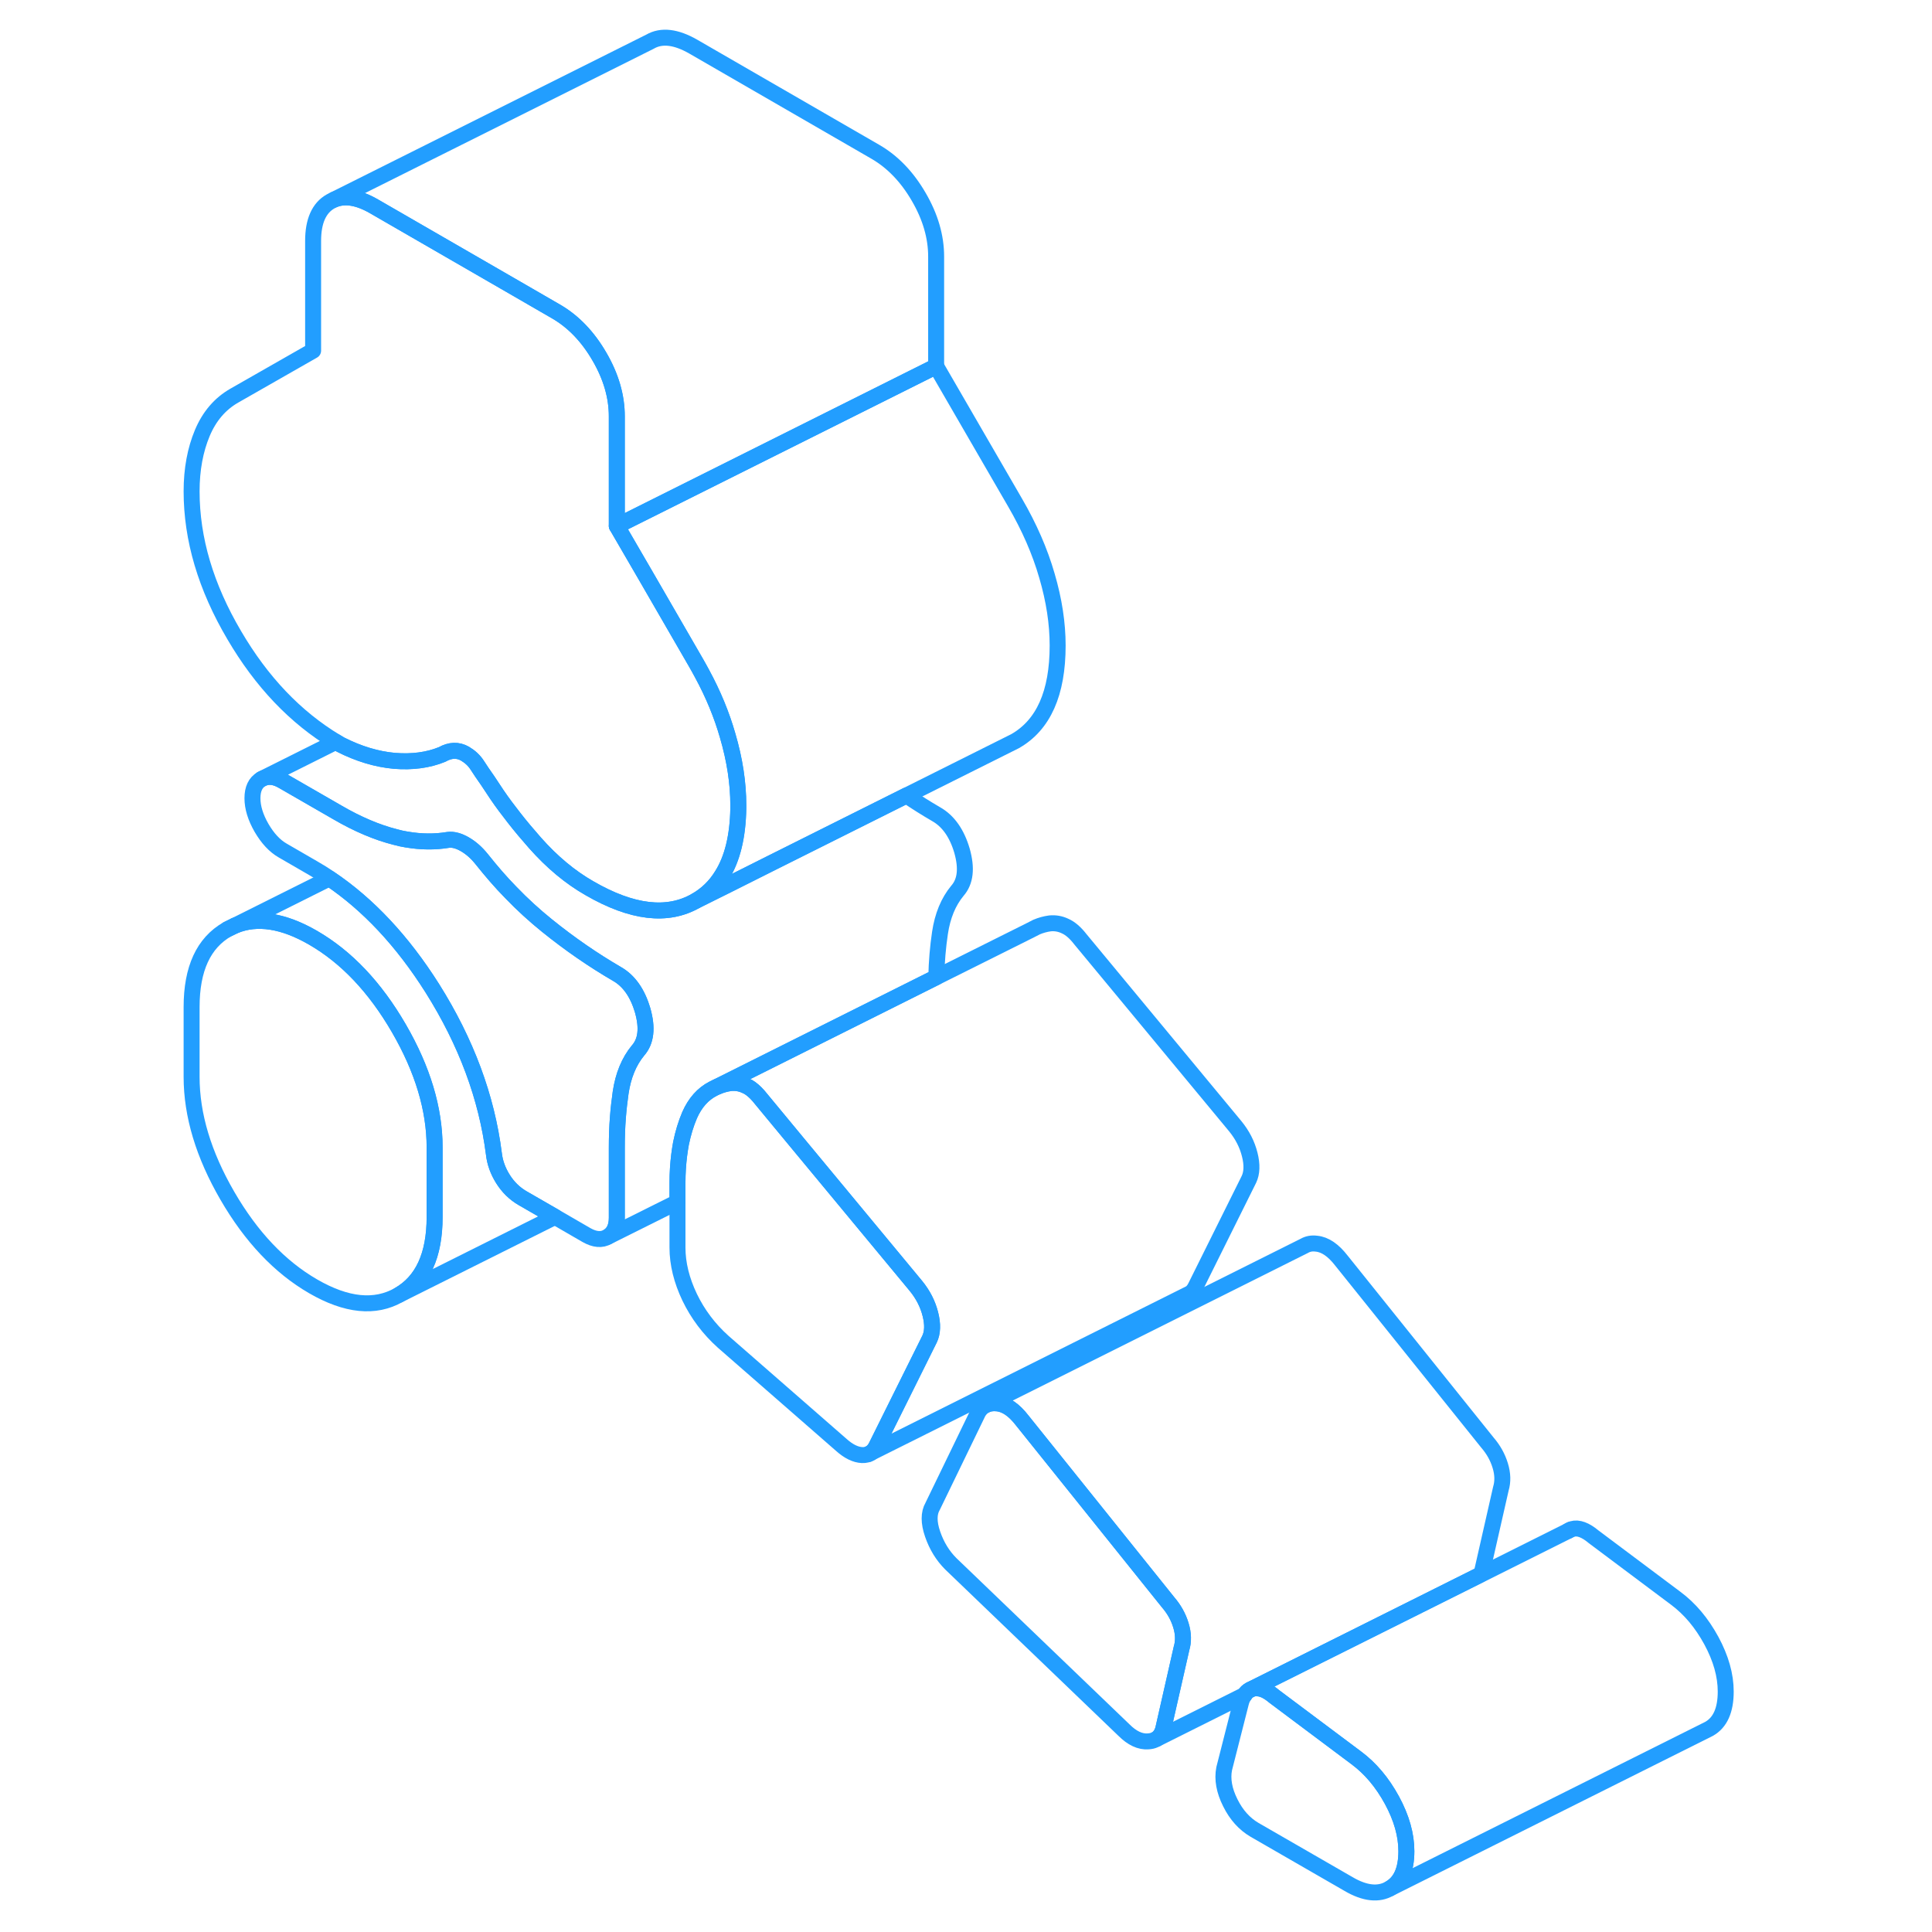 <svg width="48" height="48" viewBox="0 0 101 121" fill="none" xmlns="http://www.w3.org/2000/svg" stroke-width="1px" stroke-linecap="round" stroke-linejoin="round"><path d="M14.98 64.401C13.49 61.831 11.7 59.941 9.61 58.731C7.74 57.651 6.1 57.401 4.71 57.971L4.24 58.201C2.75 59.051 2 60.671 2 63.071V67.441C2 69.841 2.75 72.321 4.24 74.891C5.73 77.461 7.52 79.351 9.61 80.561C11.7 81.771 13.49 81.951 14.98 81.101C16.47 80.251 17.22 78.621 17.22 76.221V71.861C17.22 69.461 16.47 66.971 14.98 64.401Z" stroke="#229EFF" stroke-linejoin="round"/><path d="M64 103.231L62.86 108.251C62.79 108.541 62.65 108.761 62.45 108.901L62.33 108.961C62.21 109.021 62.07 109.051 61.91 109.061C61.41 109.101 60.9 108.861 60.39 108.351L49.55 97.941C49.04 97.431 48.66 96.811 48.41 96.081C48.16 95.361 48.16 94.771 48.41 94.341L51.26 88.461C51.37 88.271 51.51 88.131 51.67 88.031L51.72 88.011C51.92 87.901 52.17 87.861 52.45 87.891C52.99 87.941 53.51 88.301 54.02 88.961L63.15 100.341C63.53 100.781 63.8 101.261 63.96 101.791C64.12 102.311 64.13 102.801 64 103.231Z" stroke="#229EFF" stroke-linejoin="round"/><path d="M36.24 50.431V50.631C36.21 52.381 35.87 53.791 35.21 54.831C34.8 55.501 34.25 56.031 33.57 56.421C31.8 57.431 29.58 57.171 26.92 55.631C25.71 54.941 24.57 53.991 23.5 52.781C23.05 52.271 22.61 51.751 22.19 51.211C21.82 50.741 21.46 50.261 21.12 49.761C20.93 49.481 20.74 49.191 20.55 48.901C20.29 48.531 20.07 48.211 19.88 47.911C19.69 47.621 19.44 47.391 19.12 47.201C18.68 46.951 18.2 46.961 17.69 47.251C16.81 47.611 15.81 47.741 14.7 47.651C13.59 47.551 12.46 47.211 11.32 46.631C11.22 46.571 11.13 46.521 11.04 46.461C8.5 44.931 6.38 42.701 4.67 39.781C2.89 36.761 2 33.761 2 30.771C2 29.391 2.23 28.171 2.67 27.121C3.11 26.071 3.78 25.291 4.67 24.781L9.61 21.961V15.091C9.61 13.851 9.98 13.021 10.71 12.611L10.93 12.501C11.61 12.221 12.45 12.361 13.42 12.921L22.34 18.071L24.83 19.511C25.9 20.131 26.81 21.071 27.54 22.331C28.27 23.581 28.63 24.831 28.63 26.071V32.941L30.46 36.091L33.57 41.471C33.71 41.711 33.84 41.951 33.97 42.191C34.67 43.481 35.2 44.771 35.57 46.061C36.02 47.591 36.24 49.051 36.24 50.431Z" stroke="#229EFF" stroke-linejoin="round"/><path d="M48.63 16.071V22.941L28.63 32.941V26.071C28.63 24.831 28.27 23.581 27.54 22.331C26.81 21.071 25.9 20.131 24.83 19.511L22.34 18.071L13.42 12.921C12.45 12.361 11.61 12.221 10.93 12.501L30.709 2.611C31.43 2.191 32.34 2.301 33.42 2.921L44.83 9.511C45.9 10.131 46.81 11.071 47.54 12.331C48.27 13.581 48.63 14.831 48.63 16.071Z" stroke="#229EFF" stroke-linejoin="round"/><path d="M56.24 40.431C56.24 43.411 55.35 45.411 53.57 46.421L46.77 49.821L38.31 54.051L35.54 55.441L33.57 56.421C34.25 56.031 34.8 55.501 35.21 54.831C35.87 53.791 36.21 52.381 36.24 50.631V50.431C36.24 49.051 36.02 47.591 35.57 46.061C35.2 44.771 34.67 43.481 33.97 42.191C33.84 41.951 33.71 41.711 33.57 41.471L30.46 36.091L28.63 32.941L48.63 22.941L53.57 31.471C54.46 33.001 55.13 34.531 55.57 36.061C56.02 37.591 56.24 39.051 56.24 40.431Z" stroke="#229EFF" stroke-linejoin="round"/><path d="M48.219 83.861L44.89 90.561C44.8 90.751 44.68 90.891 44.54 90.991C44.39 91.091 44.2 91.141 43.989 91.131C43.58 91.111 43.15 90.901 42.7 90.501L35.29 84.031C34.4 83.231 33.7 82.301 33.19 81.241C32.69 80.191 32.43 79.151 32.43 78.131V74.091C32.43 73.461 32.47 72.871 32.54 72.321C32.57 72.081 32.61 71.841 32.65 71.611C32.78 70.971 32.959 70.381 33.19 69.841C33.529 69.071 34.02 68.511 34.67 68.181L34.83 68.101L34.92 68.061C35.18 67.951 35.459 67.871 35.76 67.831C36.08 67.801 36.4 67.851 36.709 68.001C36.809 68.041 36.91 68.101 37.01 68.171C37.23 68.331 37.45 68.551 37.66 68.821L39.91 71.541L47.36 80.531C47.81 81.081 48.109 81.671 48.27 82.311C48.429 82.941 48.41 83.461 48.219 83.861Z" stroke="#229EFF" stroke-linejoin="round"/><path d="M49.96 55.791C49.39 56.481 49.03 57.361 48.87 58.431C48.74 59.301 48.66 60.221 48.64 61.201L34.92 68.061L34.83 68.101L34.67 68.181C34.02 68.511 33.53 69.071 33.19 69.841C32.96 70.381 32.78 70.971 32.65 71.611C32.61 71.841 32.57 72.081 32.54 72.321C32.47 72.871 32.43 73.461 32.43 74.091V75.281L28.06 77.461C28.44 77.241 28.63 76.841 28.63 76.261V71.901C28.63 71.231 28.65 70.591 28.7 69.971C28.74 69.441 28.8 68.931 28.87 68.431C29.03 67.361 29.39 66.481 29.96 65.791C30.47 65.211 30.56 64.381 30.25 63.281C29.93 62.191 29.39 61.421 28.63 60.991C27.17 60.141 25.71 59.141 24.26 57.971C23.48 57.341 22.72 56.651 22 55.901C21.36 55.251 20.76 54.551 20.17 53.811C19.85 53.411 19.5 53.101 19.12 52.881C18.74 52.661 18.39 52.561 18.07 52.601C17.23 52.741 16.37 52.731 15.49 52.581H15.48C15.23 52.541 15 52.491 14.75 52.421C13.61 52.131 12.4 51.621 11.13 50.881L7.71 48.911C7.2 48.611 6.76 48.581 6.38 48.791L11.04 46.461C11.13 46.521 11.22 46.571 11.32 46.631C12.46 47.211 13.59 47.551 14.7 47.651C15.81 47.741 16.81 47.611 17.69 47.251C18.2 46.961 18.68 46.951 19.12 47.201C19.44 47.391 19.69 47.621 19.88 47.911C20.07 48.211 20.29 48.531 20.55 48.901C20.74 49.191 20.93 49.481 21.12 49.761C21.46 50.261 21.82 50.741 22.19 51.211C22.61 51.751 23.05 52.271 23.5 52.781C24.57 53.991 25.71 54.941 26.92 55.631C29.58 57.171 31.8 57.431 33.57 56.421L35.54 55.441L38.31 54.051L46.77 49.821C47.39 50.241 48.01 50.631 48.63 50.991C49.39 51.421 49.93 52.191 50.25 53.281C50.56 54.381 50.47 55.211 49.96 55.791Z" stroke="#229EFF" stroke-linejoin="round"/><path d="M29.96 65.791C29.39 66.481 29.031 67.361 28.871 68.431C28.801 68.931 28.74 69.441 28.7 69.971C28.65 70.591 28.631 71.231 28.631 71.901V76.261C28.631 76.841 28.441 77.241 28.061 77.461C27.68 77.681 27.241 77.641 26.73 77.351L24.761 76.211L22.73 75.041C22.23 74.751 21.82 74.351 21.5 73.841C21.18 73.331 20.991 72.801 20.931 72.251C20.481 68.721 19.201 65.271 17.081 61.901C15.211 58.941 13.061 56.641 10.631 55.011C10.301 54.781 9.961 54.571 9.611 54.371L7.71 53.271C7.2 52.981 6.761 52.501 6.381 51.851C6.001 51.191 5.811 50.571 5.811 49.991C5.811 49.411 6.001 49.011 6.381 48.791C6.761 48.581 7.2 48.611 7.71 48.911L11.131 50.881C12.401 51.621 13.611 52.131 14.751 52.421C15.001 52.491 15.23 52.541 15.48 52.581H15.491C16.37 52.731 17.231 52.741 18.071 52.601C18.391 52.561 18.741 52.661 19.121 52.881C19.501 53.101 19.851 53.411 20.171 53.811C20.761 54.551 21.36 55.251 22 55.901C22.721 56.651 23.48 57.341 24.261 57.971C25.71 59.141 27.171 60.141 28.631 60.991C29.391 61.421 29.93 62.191 30.25 63.281C30.561 64.381 30.47 65.211 29.96 65.791Z" stroke="#229EFF" stroke-linejoin="round"/><path d="M17.22 76.221V71.861C17.22 69.461 16.47 66.971 14.98 64.401C13.49 61.831 11.7 59.941 9.61 58.731C7.74 57.651 6.1 57.401 4.71 57.971L10.63 55.011C13.06 56.641 15.21 58.941 17.08 61.901C19.2 65.271 20.48 68.721 20.93 72.251C20.99 72.801 21.18 73.331 21.5 73.841C21.82 74.351 22.23 74.751 22.73 75.041L24.76 76.211L14.98 81.101C16.47 80.251 17.22 78.621 17.22 76.221Z" stroke="#229EFF" stroke-linejoin="round"/><path d="M4.71 57.971L4.24 58.201" stroke="#229EFF" stroke-linejoin="round"/><path d="M84 93.231L82.86 98.251C82.83 98.401 82.77 98.511 82.71 98.621L81.84 99.061L68.31 105.821L68.27 105.841C68.14 105.911 68.03 106.011 67.95 106.151L62.45 108.901C62.65 108.761 62.79 108.541 62.86 108.251L64 103.231C64.13 102.801 64.12 102.311 63.96 101.791C63.8 101.261 63.53 100.781 63.15 100.341L54.02 88.961C53.51 88.301 52.99 87.941 52.45 87.891C52.17 87.861 51.92 87.901 51.72 88.011L71.64 78.051L71.7 78.021C71.91 77.901 72.16 77.851 72.45 77.891C72.99 77.941 73.51 78.301 74.02 78.961L83.15 90.341C83.53 90.781 83.8 91.261 83.96 91.791C84.12 92.311 84.13 92.801 84 93.231Z" stroke="#229EFF" stroke-linejoin="round"/><path d="M78.08 115.941C78.08 117.111 77.73 117.891 77.03 118.281C76.34 118.681 75.48 118.591 74.47 118.001L68.57 114.601C67.94 114.231 67.43 113.671 67.05 112.901C66.67 112.141 66.54 111.431 66.67 110.771L67.71 106.681C67.76 106.471 67.84 106.291 67.95 106.151C68.03 106.011 68.14 105.911 68.27 105.841L68.31 105.821C68.36 105.791 68.42 105.771 68.47 105.761C68.57 105.731 68.67 105.721 68.77 105.741C69.08 105.751 69.43 105.931 69.81 106.251L74.94 110.091C75.83 110.751 76.57 111.631 77.18 112.751C77.78 113.861 78.08 114.921 78.08 115.941Z" stroke="#229EFF" stroke-linejoin="round"/><path d="M98.081 105.941C98.081 107.111 97.731 107.891 97.031 108.281L77.031 118.281C77.731 117.891 78.081 117.111 78.081 115.941C78.081 114.921 77.781 113.861 77.181 112.751C76.571 111.631 75.83 110.751 74.94 110.091L69.811 106.251C69.43 105.931 69.081 105.751 68.77 105.741C68.671 105.721 68.57 105.731 68.471 105.761C68.421 105.771 68.361 105.791 68.311 105.821L81.841 99.061L82.71 98.631L88.21 95.881C88.29 95.831 88.38 95.791 88.471 95.761C88.85 95.651 89.3 95.821 89.811 96.251L94.94 100.091C95.83 100.751 96.571 101.631 97.181 102.751C97.781 103.861 98.081 104.921 98.081 105.941Z" stroke="#229EFF" stroke-linejoin="round"/><path d="M88.36 95.801L88.21 95.881" stroke="#229EFF" stroke-linejoin="round"/><path d="M68.22 73.861L64.89 80.561C64.79 80.771 64.67 80.921 64.51 81.011L44.54 90.991C44.68 90.891 44.8 90.751 44.89 90.561L48.22 83.861C48.41 83.461 48.43 82.941 48.27 82.311C48.11 81.671 47.81 81.081 47.36 80.531L39.91 71.541L37.66 68.821C37.45 68.551 37.23 68.331 37.01 68.171C36.91 68.101 36.81 68.041 36.71 68.001C36.4 67.851 36.08 67.801 35.76 67.831C35.46 67.871 35.18 67.951 34.92 68.061L48.64 61.201L54.53 58.261L54.92 58.061C55.18 57.951 55.46 57.871 55.76 57.831C56.08 57.801 56.4 57.851 56.71 58.001C57.03 58.141 57.35 58.421 57.66 58.821L67.36 70.531C67.81 71.081 68.11 71.671 68.27 72.311C68.43 72.941 68.41 73.461 68.22 73.861Z" stroke="#229EFF" stroke-linejoin="round"/><path d="M44.541 90.991L44.391 91.071" stroke="#229EFF" stroke-linejoin="round"/></svg>